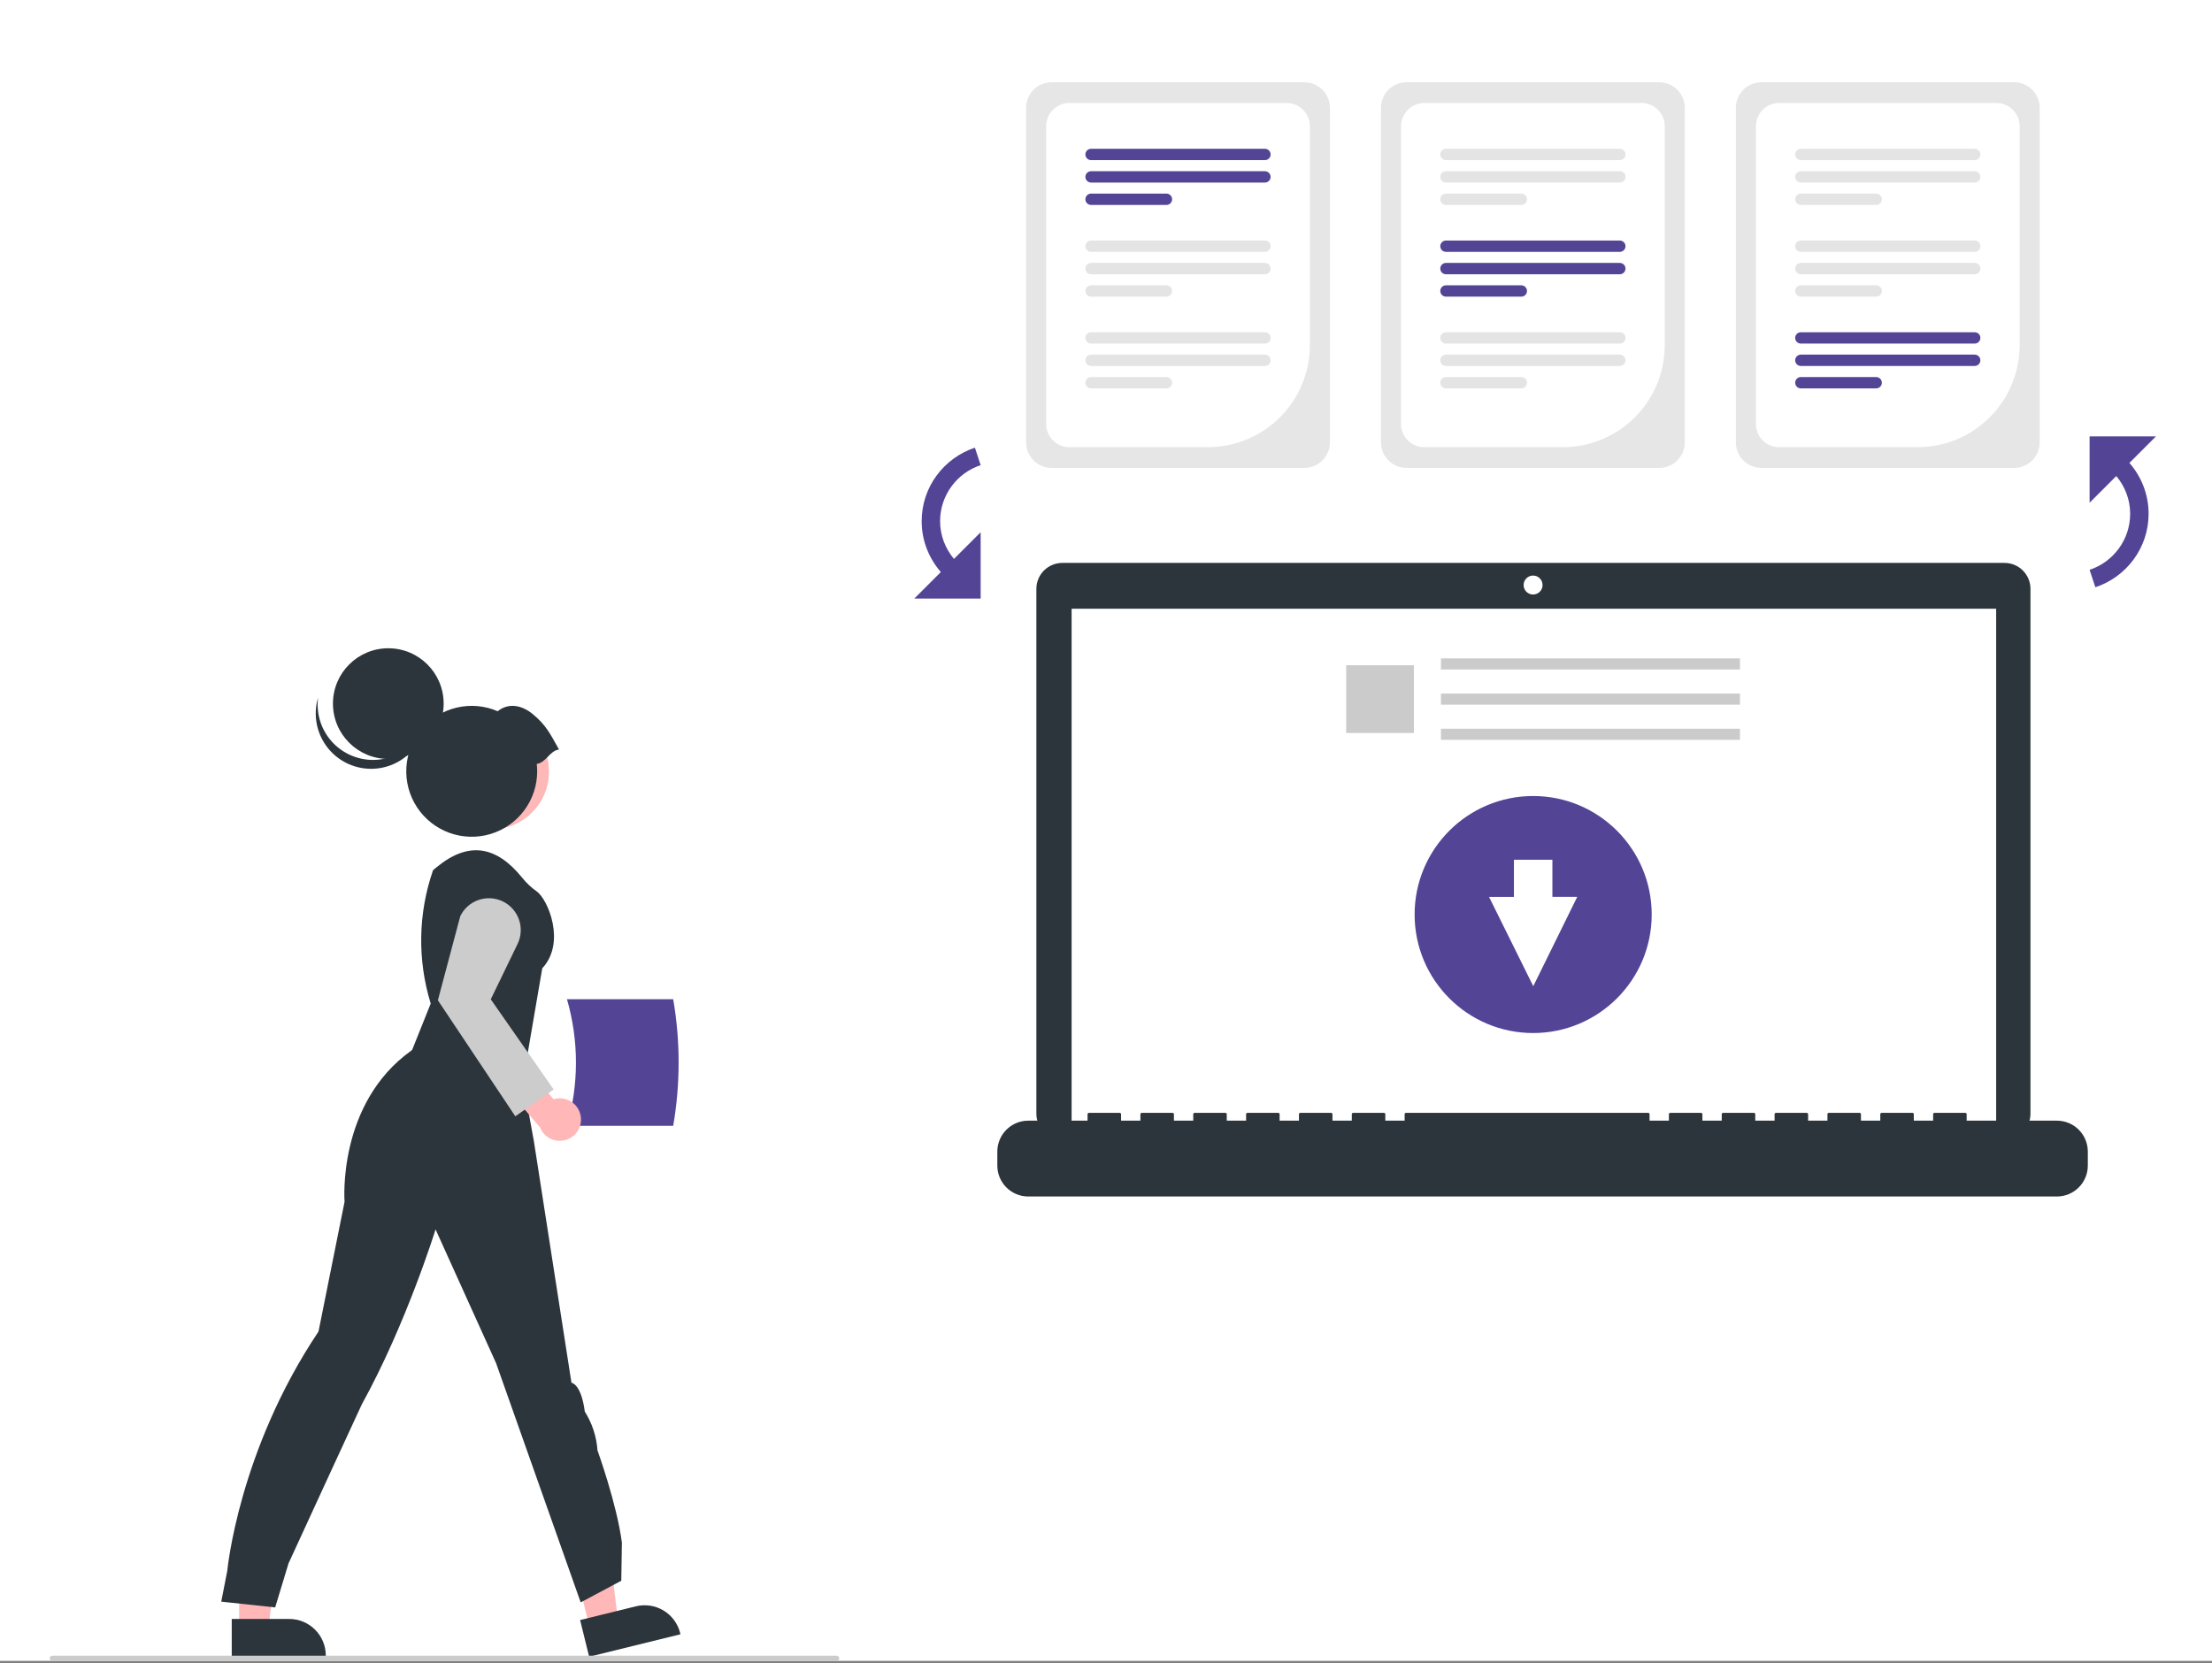 <svg width="500" height="376" viewBox="0 0 500 376" fill="none" xmlns="http://www.w3.org/2000/svg">
<rect x="0" y="0" width="500" height="376" fill="#808080" stroke="none"/>
<g clip-path="url(#clip0_21881_334449)">
<rect width="500" height="375.515" fill="white"/>
<path d="M128.158 254.549H152.168C153.806 245.077 153.806 235.394 152.168 225.922H128.158C130.863 235.272 130.863 245.198 128.158 254.549Z" fill="#544496"/>
<path d="M54.065 368.196H60.658L63.794 342.766L54.063 342.766L54.065 368.196Z" fill="#FFB7B7"/>
<path d="M52.383 366.04L65.367 366.039H65.368C67.562 366.039 69.667 366.911 71.219 368.463C72.77 370.014 73.642 372.119 73.642 374.313V374.582L52.384 374.583L52.383 366.04Z" fill="#2C353B"/>
<path d="M133.275 367.972L139.677 366.396L136.647 340.953L127.198 343.279L133.275 367.972Z" fill="#FFB7B7"/>
<path d="M131.127 366.288L143.735 363.185L143.736 363.185C145.867 362.661 148.119 363.004 149.996 364.14C151.874 365.276 153.223 367.112 153.748 369.242L153.812 369.504L133.169 374.584L131.127 366.288Z" fill="#2C353B"/>
<path d="M50.011 362.128L51.38 355.12C51.38 355.12 53.901 328.064 71.994 301.062L77.883 271.729C77.883 271.729 76.135 249.526 93.015 237.507L98.22 233.922L116.467 234.968L120.681 258.04L129.172 312.632C129.172 312.632 131.364 312.837 132.185 319.15C133.855 321.801 134.844 324.824 135.061 327.95C135.061 327.95 139.407 339.938 140.571 348.765L140.434 357.402L131.258 362.291L112.133 308.203L98.453 277.964C98.453 277.964 91.869 299.269 81.785 317.521C81.785 317.521 67.972 347.417 65.213 353.491L62.2 363.431L50.011 362.128Z" fill="#2C353B"/>
<path d="M111.02 187.498C118.223 187.498 124.062 181.659 124.062 174.456C124.062 167.253 118.223 161.414 111.02 161.414C103.817 161.414 97.978 167.253 97.978 174.456C97.978 181.659 103.817 187.498 111.02 187.498Z" fill="#FFB7B7"/>
<path d="M111.02 187.498C118.223 187.498 124.062 181.659 124.062 174.456C124.062 167.253 118.223 161.414 111.02 161.414C103.817 161.414 97.978 167.253 97.978 174.456C97.978 181.659 103.817 187.498 111.02 187.498Z" fill="#FFB8B8"/>
<path d="M93.054 237.649L97.359 226.895C94.317 217.042 94.504 206.475 97.891 196.736L98.715 196.057C105.891 190.148 112.189 191.224 118.034 198.453C118.975 199.628 120.076 200.666 121.305 201.536C123.882 203.345 127.972 213.171 122.572 218.93L118.252 244.129C118.707 258.042 108.612 252.803 93.054 237.649Z" fill="#2C353B"/>
<path d="M131.284 252.505C131.196 251.812 130.958 251.147 130.586 250.556C130.214 249.966 129.717 249.464 129.13 249.086C128.543 248.709 127.88 248.464 127.188 248.37C126.496 248.277 125.792 248.335 125.126 248.543L118.136 240.164L112.008 243.17L122.045 254.864C122.468 255.96 123.279 256.864 124.323 257.403C125.368 257.941 126.574 258.078 127.713 257.787C128.851 257.497 129.844 256.798 130.502 255.825C131.16 254.851 131.438 253.67 131.284 252.505V252.505Z" fill="#FFB7B7"/>
<path d="M116.48 252.391L98.978 226.159L104.039 207.138C104.873 205.422 106.355 204.107 108.158 203.482C109.962 202.858 111.939 202.975 113.657 203.808C115.374 204.641 116.69 206.122 117.315 207.925C117.941 209.728 117.826 211.706 116.994 213.423L110.934 225.94L125.148 246.323L116.48 252.391Z" fill="#CCCCCC"/>
<path d="M87.772 171.595C94.682 171.595 100.284 165.993 100.284 159.083C100.284 152.172 94.682 146.57 87.772 146.57C80.861 146.57 75.259 152.172 75.259 159.083C75.259 165.993 80.861 171.595 87.772 171.595Z" fill="#2C353B"/>
<path d="M76.979 169.443C78.599 170.614 80.475 171.38 82.451 171.676C84.427 171.973 86.445 171.792 88.337 171.149C90.229 170.506 91.939 169.419 93.325 167.979C94.71 166.539 95.731 164.789 96.301 162.873C96.086 164.59 95.516 166.242 94.629 167.728C93.743 169.213 92.558 170.498 91.149 171.502C89.74 172.506 88.139 173.207 86.446 173.561C84.753 173.914 83.005 173.913 81.312 173.558C79.619 173.202 78.019 172.499 76.611 171.493C75.204 170.487 74.02 169.201 73.135 167.715C72.25 166.229 71.683 164.575 71.469 162.859C71.255 161.142 71.4 159.4 71.893 157.742C71.613 159.969 71.937 162.231 72.832 164.29C73.727 166.349 75.159 168.129 76.979 169.443Z" fill="#2C353B"/>
<path d="M126.358 169.458C124.174 165.547 123.338 163.913 120.522 161.535C118.031 159.432 114.968 158.815 112.497 160.807C109.574 159.545 106.321 159.258 103.222 159.991C100.123 160.724 97.344 162.436 95.296 164.875C93.248 167.313 92.041 170.347 91.855 173.526C91.669 176.705 92.513 179.859 94.262 182.52C96.011 185.181 98.572 187.207 101.564 188.296C104.556 189.386 107.82 189.481 110.87 188.568C113.921 187.655 116.596 185.783 118.497 183.228C120.399 180.674 121.426 177.575 121.425 174.391C121.423 173.831 121.39 173.273 121.325 172.717C123.472 172.416 124.211 169.759 126.358 169.458Z" fill="#2C353B"/>
<path d="M189.113 375.514H11.819C11.664 375.514 11.517 375.453 11.408 375.344C11.299 375.235 11.237 375.087 11.237 374.933C11.237 374.779 11.299 374.631 11.408 374.522C11.517 374.413 11.664 374.352 11.819 374.352H189.113C189.267 374.352 189.415 374.413 189.524 374.522C189.633 374.631 189.694 374.779 189.694 374.933C189.694 375.087 189.633 375.235 189.524 375.344C189.415 375.453 189.267 375.514 189.113 375.514Z" fill="#CBCBCB"/>
<path d="M453.103 127.273H240.123C239.354 127.273 238.591 127.425 237.88 127.72C237.169 128.014 236.523 128.446 235.978 128.99C235.434 129.535 235.002 130.181 234.707 130.892C234.413 131.603 234.261 132.366 234.261 133.136V251.804C234.261 253.358 234.879 254.849 235.978 255.949C237.078 257.048 238.569 257.666 240.123 257.666H453.103C454.657 257.666 456.148 257.048 457.248 255.949C458.347 254.849 458.965 253.358 458.965 251.804V133.136C458.965 131.581 458.347 130.09 457.248 128.99C456.148 127.891 454.657 127.273 453.103 127.273Z" fill="#2C353B"/>
<path d="M451.21 137.633H242.225V255.522H451.21V137.633Z" fill="white"/>
<path d="M346.539 134.42C347.723 134.42 348.682 133.46 348.682 132.276C348.682 131.092 347.723 130.133 346.539 130.133C345.355 130.133 344.396 131.092 344.396 132.276C344.396 133.46 345.355 134.42 346.539 134.42Z" fill="white"/>
<path d="M464.937 253.378H444.541V251.909C444.541 251.87 444.534 251.832 444.519 251.797C444.504 251.762 444.483 251.73 444.456 251.703C444.429 251.676 444.397 251.654 444.361 251.639C444.326 251.625 444.288 251.617 444.25 251.617H437.257C437.219 251.617 437.181 251.625 437.146 251.639C437.11 251.654 437.078 251.675 437.051 251.703C437.024 251.73 437.003 251.762 436.988 251.797C436.973 251.832 436.966 251.87 436.966 251.909V253.378H432.595V251.909C432.595 251.87 432.588 251.832 432.573 251.797C432.558 251.762 432.537 251.73 432.51 251.703C432.483 251.675 432.451 251.654 432.415 251.639C432.38 251.625 432.342 251.617 432.304 251.617H425.311C425.273 251.617 425.235 251.625 425.2 251.639C425.164 251.654 425.132 251.675 425.105 251.703C425.078 251.73 425.057 251.762 425.042 251.797C425.027 251.832 425.02 251.87 425.02 251.909V253.378H420.649V251.909C420.649 251.87 420.642 251.832 420.627 251.797C420.612 251.762 420.591 251.73 420.564 251.703C420.537 251.675 420.505 251.654 420.469 251.639C420.434 251.625 420.396 251.617 420.358 251.617H413.365C413.327 251.617 413.289 251.625 413.254 251.639C413.218 251.654 413.186 251.675 413.159 251.703C413.132 251.73 413.111 251.762 413.096 251.797C413.081 251.832 413.074 251.87 413.074 251.909V253.378H408.703V251.909C408.703 251.87 408.696 251.832 408.681 251.797C408.667 251.762 408.645 251.73 408.618 251.703C408.591 251.675 408.559 251.654 408.523 251.639C408.488 251.625 408.45 251.617 408.412 251.617H401.419C401.381 251.617 401.343 251.625 401.308 251.639C401.272 251.654 401.24 251.675 401.213 251.703C401.186 251.73 401.165 251.762 401.15 251.797C401.135 251.832 401.128 251.87 401.128 251.909V253.378H396.757V251.909C396.757 251.87 396.75 251.832 396.735 251.797C396.721 251.762 396.699 251.73 396.672 251.703C396.645 251.675 396.613 251.654 396.578 251.639C396.542 251.625 396.504 251.617 396.466 251.617H389.473C389.435 251.617 389.397 251.625 389.362 251.639C389.326 251.654 389.294 251.675 389.267 251.703C389.24 251.73 389.219 251.762 389.204 251.797C389.189 251.832 389.182 251.87 389.182 251.909V253.378H384.811V251.909C384.811 251.87 384.804 251.832 384.789 251.797C384.775 251.762 384.753 251.73 384.726 251.703C384.699 251.675 384.667 251.654 384.632 251.639C384.596 251.625 384.558 251.617 384.52 251.617H377.527C377.489 251.617 377.451 251.625 377.416 251.639C377.38 251.654 377.348 251.675 377.321 251.703C377.294 251.73 377.273 251.762 377.258 251.797C377.243 251.832 377.236 251.87 377.236 251.909V253.378H372.865V251.909C372.865 251.87 372.858 251.832 372.843 251.797C372.829 251.762 372.807 251.73 372.78 251.703C372.753 251.675 372.721 251.654 372.686 251.639C372.65 251.625 372.612 251.617 372.574 251.617H317.797C317.759 251.617 317.721 251.625 317.686 251.639C317.651 251.654 317.618 251.675 317.591 251.703C317.564 251.73 317.543 251.762 317.528 251.797C317.514 251.832 317.506 251.87 317.506 251.909V253.378H313.136V251.909C313.136 251.87 313.128 251.832 313.113 251.797C313.099 251.762 313.077 251.73 313.05 251.703C313.023 251.675 312.991 251.654 312.956 251.639C312.92 251.625 312.882 251.617 312.844 251.617H305.851C305.813 251.617 305.775 251.625 305.74 251.639C305.705 251.654 305.672 251.675 305.645 251.703C305.618 251.73 305.597 251.762 305.582 251.797C305.568 251.832 305.56 251.87 305.56 251.909V253.378H301.19V251.909C301.19 251.87 301.182 251.832 301.167 251.797C301.153 251.762 301.131 251.73 301.104 251.703C301.077 251.675 301.045 251.654 301.01 251.639C300.974 251.625 300.936 251.617 300.898 251.617H293.905C293.867 251.617 293.829 251.625 293.794 251.639C293.759 251.654 293.726 251.675 293.699 251.703C293.672 251.73 293.651 251.762 293.636 251.797C293.622 251.832 293.614 251.87 293.614 251.909V253.378H289.244V251.909C289.244 251.87 289.236 251.832 289.221 251.797C289.207 251.762 289.185 251.73 289.158 251.703C289.131 251.675 289.099 251.654 289.064 251.639C289.028 251.625 288.99 251.617 288.952 251.617H281.959C281.921 251.617 281.883 251.625 281.848 251.639C281.813 251.654 281.78 251.675 281.753 251.703C281.726 251.73 281.705 251.762 281.69 251.797C281.676 251.832 281.668 251.87 281.668 251.909V253.378H277.298V251.909C277.298 251.87 277.29 251.832 277.275 251.797C277.261 251.762 277.239 251.73 277.212 251.703C277.185 251.675 277.153 251.654 277.118 251.639C277.082 251.625 277.044 251.617 277.006 251.617H270.013C269.975 251.617 269.937 251.625 269.902 251.639C269.867 251.654 269.834 251.675 269.807 251.703C269.78 251.73 269.759 251.762 269.744 251.797C269.73 251.832 269.722 251.87 269.722 251.909V253.378H265.352V251.909C265.352 251.87 265.344 251.832 265.329 251.797C265.315 251.762 265.293 251.73 265.266 251.703C265.239 251.675 265.207 251.654 265.172 251.639C265.136 251.625 265.099 251.617 265.06 251.617H258.067C257.99 251.617 257.916 251.648 257.861 251.703C257.807 251.757 257.776 251.831 257.776 251.909V253.378H253.406V251.909C253.406 251.87 253.398 251.832 253.383 251.797C253.369 251.762 253.347 251.73 253.32 251.703C253.293 251.675 253.261 251.654 253.226 251.639C253.19 251.625 253.153 251.617 253.114 251.617H246.122C246.044 251.617 245.97 251.648 245.915 251.703C245.861 251.757 245.83 251.831 245.83 251.909V253.378H232.427C231.509 253.378 230.6 253.559 229.751 253.91C228.903 254.262 228.132 254.777 227.483 255.426C226.833 256.076 226.318 256.846 225.967 257.695C225.615 258.543 225.435 259.453 225.435 260.371V263.533C225.435 265.387 226.171 267.166 227.483 268.477C228.794 269.789 230.573 270.526 232.427 270.526H464.937C466.791 270.526 468.57 269.789 469.881 268.477C471.193 267.166 471.93 265.387 471.93 263.533V260.371C471.93 259.453 471.749 258.543 471.397 257.695C471.046 256.846 470.531 256.076 469.881 255.426C469.232 254.777 468.461 254.262 467.613 253.91C466.764 253.559 465.855 253.378 464.937 253.378Z" fill="#2C353B"/>
<path d="M393.301 148.859H325.721V151.371H393.301V148.859Z" fill="#CBCBCB"/>
<path d="M393.301 156.812H325.721V159.324H393.301V156.812Z" fill="#CBCBCB"/>
<path d="M393.301 164.766H325.721V167.277H393.301V164.766Z" fill="#CBCBCB"/>
<path d="M319.601 150.414H304.29V165.725H319.601V150.414Z" fill="#CBCBCB"/>
<path d="M346.554 233.566C361.352 233.566 373.349 221.57 373.349 206.771C373.349 191.973 361.352 179.977 346.554 179.977C331.755 179.977 319.759 191.973 319.759 206.771C319.759 221.57 331.755 233.566 346.554 233.566Z" fill="#544496"/>
<path d="M350.904 202.771L356.522 202.771L346.58 222.977L336.585 202.79L342.208 202.79L342.208 194.39L350.904 194.39L350.904 202.771Z" fill="white"/>
<path d="M294.839 105.796H237.711C236.18 105.794 234.712 105.185 233.629 104.102C232.547 103.02 231.938 101.552 231.936 100.021V24.376C231.938 22.845 232.547 21.378 233.629 20.295C234.712 19.212 236.18 18.603 237.711 18.602H294.839C296.37 18.603 297.838 19.212 298.921 20.295C300.003 21.378 300.612 22.845 300.614 24.376V100.021C300.612 101.552 300.003 103.02 298.921 104.102C297.838 105.185 296.37 105.794 294.839 105.796Z" fill="#E6E6E6"/>
<path d="M273.036 101.111H241.727C240.333 101.109 238.997 100.555 238.011 99.569C237.025 98.583 236.471 97.247 236.469 95.853V28.539C236.471 27.145 237.025 25.809 238.011 24.823C238.997 23.837 240.333 23.283 241.727 23.281H290.824C292.218 23.283 293.555 23.837 294.541 24.823C295.526 25.809 296.081 27.145 296.082 28.539V78.064C296.075 84.174 293.645 90.032 289.325 94.353C285.004 98.674 279.146 101.104 273.036 101.111Z" fill="white"/>
<path d="M285.926 36.204H246.624C246.456 36.204 246.289 36.171 246.133 36.107C245.978 36.043 245.836 35.948 245.717 35.829C245.598 35.71 245.503 35.569 245.439 35.413C245.374 35.258 245.341 35.091 245.341 34.922C245.341 34.754 245.374 34.587 245.439 34.431C245.503 34.276 245.598 34.134 245.717 34.015C245.836 33.896 245.978 33.802 246.133 33.738C246.289 33.673 246.456 33.64 246.624 33.641H285.926C286.094 33.64 286.261 33.673 286.417 33.738C286.573 33.802 286.714 33.896 286.833 34.015C286.953 34.134 287.047 34.276 287.112 34.431C287.176 34.587 287.209 34.754 287.209 34.922C287.209 35.091 287.176 35.258 287.112 35.413C287.047 35.569 286.953 35.71 286.833 35.829C286.714 35.948 286.573 36.043 286.417 36.107C286.261 36.171 286.094 36.204 285.926 36.204Z" fill="#544496"/>
<path d="M285.926 41.275H246.625C246.285 41.275 245.959 41.139 245.718 40.899C245.478 40.659 245.343 40.333 245.343 39.993C245.343 39.653 245.478 39.327 245.718 39.086C245.959 38.846 246.285 38.711 246.625 38.711H285.926C286.266 38.711 286.592 38.846 286.832 39.086C287.073 39.327 287.208 39.653 287.208 39.993C287.208 40.333 287.073 40.659 286.832 40.899C286.592 41.139 286.266 41.275 285.926 41.275Z" fill="#544496"/>
<path d="M263.661 46.337H246.625C246.285 46.337 245.959 46.202 245.718 45.962C245.478 45.721 245.343 45.395 245.343 45.055C245.343 44.715 245.478 44.389 245.718 44.149C245.959 43.908 246.285 43.773 246.625 43.773H263.661C264.001 43.773 264.327 43.908 264.567 44.149C264.808 44.389 264.943 44.715 264.943 45.055C264.943 45.395 264.808 45.721 264.567 45.962C264.327 46.202 264.001 46.337 263.661 46.337Z" fill="#544496"/>
<path d="M285.926 56.946H246.624C246.456 56.947 246.289 56.914 246.133 56.849C245.978 56.785 245.836 56.691 245.717 56.572C245.598 56.453 245.503 56.311 245.439 56.156C245.374 56 245.341 55.833 245.341 55.665C245.341 55.496 245.374 55.329 245.439 55.174C245.503 55.018 245.598 54.877 245.717 54.758C245.836 54.639 245.978 54.544 246.133 54.48C246.289 54.416 246.456 54.383 246.624 54.383H285.926C286.094 54.383 286.261 54.416 286.417 54.48C286.573 54.544 286.714 54.639 286.833 54.758C286.953 54.877 287.047 55.018 287.112 55.174C287.176 55.329 287.209 55.496 287.209 55.665C287.209 55.833 287.176 56 287.112 56.156C287.047 56.311 286.953 56.453 286.833 56.572C286.714 56.691 286.573 56.785 286.417 56.849C286.261 56.914 286.094 56.947 285.926 56.946Z" fill="#E4E4E4"/>
<path d="M285.926 62.009H246.625C246.285 62.009 245.959 61.874 245.718 61.633C245.478 61.393 245.343 61.067 245.343 60.727C245.343 60.387 245.478 60.061 245.718 59.821C245.959 59.58 246.285 59.445 246.625 59.445H285.926C286.266 59.445 286.592 59.58 286.832 59.821C287.073 60.061 287.208 60.387 287.208 60.727C287.208 61.067 287.073 61.393 286.832 61.633C286.592 61.874 286.266 62.009 285.926 62.009Z" fill="#E4E4E4"/>
<path d="M263.661 67.071H246.625C246.285 67.071 245.959 66.936 245.718 66.696C245.478 66.456 245.343 66.13 245.343 65.79C245.343 65.45 245.478 65.124 245.718 64.883C245.959 64.643 246.285 64.508 246.625 64.508H263.661C264.001 64.508 264.327 64.643 264.567 64.883C264.808 65.124 264.943 65.45 264.943 65.79C264.943 66.13 264.808 66.456 264.567 66.696C264.327 66.936 264.001 67.071 263.661 67.071Z" fill="#E4E4E4"/>
<path d="M285.926 77.681H246.624C246.456 77.681 246.289 77.648 246.133 77.584C245.978 77.519 245.836 77.425 245.717 77.306C245.598 77.187 245.503 77.046 245.439 76.89C245.374 76.734 245.341 76.567 245.341 76.399C245.341 76.231 245.374 76.064 245.439 75.908C245.503 75.752 245.598 75.611 245.717 75.492C245.836 75.373 245.978 75.278 246.133 75.214C246.289 75.15 246.456 75.117 246.624 75.117H285.926C286.094 75.117 286.261 75.15 286.417 75.214C286.573 75.278 286.714 75.373 286.833 75.492C286.953 75.611 287.047 75.752 287.112 75.908C287.176 76.064 287.209 76.231 287.209 76.399C287.209 76.567 287.176 76.734 287.112 76.89C287.047 77.046 286.953 77.187 286.833 77.306C286.714 77.425 286.573 77.519 286.417 77.584C286.261 77.648 286.094 77.681 285.926 77.681Z" fill="#E4E4E4"/>
<path d="M285.926 82.743H246.625C246.285 82.743 245.959 82.608 245.718 82.368C245.478 82.127 245.343 81.802 245.343 81.462C245.343 81.121 245.478 80.796 245.718 80.555C245.959 80.315 246.285 80.18 246.625 80.18H285.926C286.266 80.18 286.592 80.315 286.832 80.555C287.073 80.796 287.208 81.121 287.208 81.462C287.208 81.802 287.073 82.127 286.832 82.368C286.592 82.608 286.266 82.743 285.926 82.743Z" fill="#E4E4E4"/>
<path d="M263.66 87.814H246.624C246.284 87.813 245.959 87.678 245.719 87.438C245.479 87.197 245.344 86.871 245.344 86.532C245.344 86.192 245.479 85.866 245.719 85.626C245.959 85.386 246.284 85.251 246.624 85.25H263.66C264 85.251 264.325 85.386 264.565 85.626C264.805 85.866 264.94 86.192 264.94 86.532C264.94 86.871 264.805 87.197 264.565 87.438C264.325 87.678 264 87.813 263.66 87.814Z" fill="#E4E4E4"/>
<path d="M375.057 105.796H317.929C316.398 105.794 314.93 105.185 313.848 104.102C312.765 103.02 312.156 101.552 312.154 100.021V24.376C312.156 22.845 312.765 21.378 313.848 20.295C314.93 19.212 316.398 18.603 317.929 18.602H375.057C376.588 18.603 378.056 19.212 379.139 20.295C380.221 21.378 380.83 22.845 380.832 24.376V100.021C380.83 101.552 380.221 103.02 379.139 104.102C378.056 105.185 376.588 105.794 375.057 105.796Z" fill="#E6E6E6"/>
<path d="M353.254 101.111H321.946C320.552 101.109 319.215 100.555 318.229 99.569C317.244 98.583 316.689 97.247 316.688 95.853V28.539C316.689 27.145 317.244 25.809 318.229 24.823C319.215 23.837 320.552 23.283 321.946 23.281H371.043C372.437 23.283 373.773 23.837 374.759 24.823C375.745 25.809 376.299 27.145 376.301 28.539V78.064C376.294 84.174 373.863 90.032 369.543 94.353C365.222 98.674 359.364 101.104 353.254 101.111Z" fill="white"/>
<path d="M366.144 36.204H326.843C326.674 36.204 326.507 36.171 326.352 36.107C326.196 36.043 326.054 35.948 325.935 35.829C325.816 35.71 325.721 35.569 325.657 35.413C325.592 35.258 325.559 35.091 325.559 34.922C325.559 34.754 325.592 34.587 325.657 34.431C325.721 34.276 325.816 34.134 325.935 34.015C326.054 33.896 326.196 33.802 326.352 33.738C326.507 33.673 326.674 33.64 326.843 33.641H366.144C366.313 33.64 366.479 33.673 366.635 33.738C366.791 33.802 366.932 33.896 367.052 34.015C367.171 34.134 367.265 34.276 367.33 34.431C367.394 34.587 367.428 34.754 367.428 34.922C367.428 35.091 367.394 35.258 367.33 35.413C367.265 35.569 367.171 35.71 367.052 35.829C366.932 35.948 366.791 36.043 366.635 36.107C366.479 36.171 366.313 36.204 366.144 36.204Z" fill="#E4E4E4"/>
<path d="M366.144 41.275H326.843C326.503 41.275 326.177 41.139 325.936 40.899C325.696 40.659 325.561 40.333 325.561 39.993C325.561 39.653 325.696 39.327 325.936 39.086C326.177 38.846 326.503 38.711 326.843 38.711H366.144C366.484 38.711 366.81 38.846 367.051 39.086C367.291 39.327 367.426 39.653 367.426 39.993C367.426 40.333 367.291 40.659 367.051 40.899C366.81 41.139 366.484 41.275 366.144 41.275Z" fill="#E4E4E4"/>
<path d="M343.879 46.337H326.843C326.503 46.337 326.177 46.202 325.936 45.962C325.696 45.721 325.561 45.395 325.561 45.055C325.561 44.715 325.696 44.389 325.936 44.149C326.177 43.908 326.503 43.773 326.843 43.773H343.879C344.219 43.773 344.545 43.908 344.785 44.149C345.026 44.389 345.161 44.715 345.161 45.055C345.161 45.395 345.026 45.721 344.785 45.962C344.545 46.202 344.219 46.337 343.879 46.337Z" fill="#E4E4E4"/>
<path d="M366.144 56.946H326.843C326.674 56.947 326.507 56.914 326.352 56.849C326.196 56.785 326.054 56.691 325.935 56.572C325.816 56.453 325.721 56.311 325.657 56.156C325.592 56 325.559 55.833 325.559 55.665C325.559 55.496 325.592 55.329 325.657 55.174C325.721 55.018 325.816 54.877 325.935 54.758C326.054 54.639 326.196 54.544 326.352 54.48C326.507 54.416 326.674 54.383 326.843 54.383H366.144C366.313 54.383 366.479 54.416 366.635 54.48C366.791 54.544 366.932 54.639 367.052 54.758C367.171 54.877 367.265 55.018 367.33 55.174C367.394 55.329 367.428 55.496 367.428 55.665C367.428 55.833 367.394 56 367.33 56.156C367.265 56.311 367.171 56.453 367.052 56.572C366.932 56.691 366.791 56.785 366.635 56.849C366.479 56.914 366.313 56.947 366.144 56.946Z" fill="#544496"/>
<path d="M366.144 62.009H326.843C326.503 62.009 326.177 61.874 325.936 61.633C325.696 61.393 325.561 61.067 325.561 60.727C325.561 60.387 325.696 60.061 325.936 59.821C326.177 59.58 326.503 59.445 326.843 59.445H366.144C366.484 59.445 366.81 59.58 367.051 59.821C367.291 60.061 367.426 60.387 367.426 60.727C367.426 61.067 367.291 61.393 367.051 61.633C366.81 61.874 366.484 62.009 366.144 62.009Z" fill="#544496"/>
<path d="M343.879 67.071H326.843C326.503 67.071 326.177 66.936 325.936 66.696C325.696 66.456 325.561 66.13 325.561 65.79C325.561 65.45 325.696 65.124 325.936 64.883C326.177 64.643 326.503 64.508 326.843 64.508H343.879C344.219 64.508 344.545 64.643 344.785 64.883C345.026 65.124 345.161 65.45 345.161 65.79C345.161 66.13 345.026 66.456 344.785 66.696C344.545 66.936 344.219 67.071 343.879 67.071Z" fill="#544496"/>
<path d="M366.144 77.681H326.843C326.674 77.681 326.507 77.648 326.352 77.584C326.196 77.519 326.054 77.425 325.935 77.306C325.816 77.187 325.721 77.046 325.657 76.89C325.592 76.734 325.559 76.567 325.559 76.399C325.559 76.231 325.592 76.064 325.657 75.908C325.721 75.752 325.816 75.611 325.935 75.492C326.054 75.373 326.196 75.278 326.352 75.214C326.507 75.15 326.674 75.117 326.843 75.117H366.144C366.313 75.117 366.479 75.15 366.635 75.214C366.791 75.278 366.932 75.373 367.052 75.492C367.171 75.611 367.265 75.752 367.33 75.908C367.394 76.064 367.428 76.231 367.428 76.399C367.428 76.567 367.394 76.734 367.33 76.89C367.265 77.046 367.171 77.187 367.052 77.306C366.932 77.425 366.791 77.519 366.635 77.584C366.479 77.648 366.313 77.681 366.144 77.681Z" fill="#E4E4E4"/>
<path d="M366.144 82.743H326.843C326.503 82.743 326.177 82.608 325.936 82.368C325.696 82.127 325.561 81.802 325.561 81.462C325.561 81.121 325.696 80.796 325.936 80.555C326.177 80.315 326.503 80.18 326.843 80.18H366.144C366.484 80.18 366.81 80.315 367.051 80.555C367.291 80.796 367.426 81.121 367.426 81.462C367.426 81.802 367.291 82.127 367.051 82.368C366.81 82.608 366.484 82.743 366.144 82.743Z" fill="#E4E4E4"/>
<path d="M343.878 87.814H326.842C326.502 87.813 326.177 87.678 325.937 87.438C325.697 87.197 325.562 86.871 325.562 86.532C325.562 86.192 325.697 85.866 325.937 85.626C326.177 85.386 326.502 85.251 326.842 85.25H343.878C344.218 85.251 344.543 85.386 344.783 85.626C345.023 85.866 345.158 86.192 345.158 86.532C345.158 86.871 345.023 87.197 344.783 87.438C344.543 87.678 344.218 87.813 343.878 87.814Z" fill="#E4E4E4"/>
<path d="M455.276 105.796H398.148C396.617 105.794 395.149 105.185 394.066 104.102C392.984 103.02 392.375 101.552 392.373 100.021V24.376C392.375 22.845 392.984 21.378 394.066 20.295C395.149 19.212 396.617 18.603 398.148 18.602H455.276C456.807 18.603 458.275 19.212 459.358 20.295C460.44 21.378 461.049 22.845 461.051 24.376V100.021C461.049 101.552 460.44 103.02 459.358 104.102C458.275 105.185 456.807 105.794 455.276 105.796Z" fill="#E6E6E6"/>
<path d="M433.473 101.111H402.164C400.77 101.109 399.434 100.555 398.448 99.569C397.462 98.583 396.908 97.247 396.906 95.853V28.539C396.908 27.145 397.462 25.809 398.448 24.823C399.434 23.837 400.77 23.283 402.164 23.281H451.261C452.655 23.283 453.992 23.837 454.978 24.823C455.963 25.809 456.518 27.145 456.519 28.539V78.064C456.512 84.174 454.082 90.032 449.762 94.353C445.441 98.674 439.583 101.104 433.473 101.111Z" fill="white"/>
<path d="M446.363 36.204H407.061C406.893 36.204 406.726 36.171 406.57 36.107C406.415 36.043 406.273 35.948 406.154 35.829C406.035 35.71 405.94 35.569 405.876 35.413C405.811 35.258 405.778 35.091 405.778 34.922C405.778 34.754 405.811 34.587 405.876 34.431C405.94 34.276 406.035 34.134 406.154 34.015C406.273 33.896 406.415 33.802 406.57 33.738C406.726 33.673 406.893 33.64 407.061 33.641H446.363C446.531 33.64 446.698 33.673 446.854 33.738C447.01 33.802 447.151 33.896 447.27 34.015C447.39 34.134 447.484 34.276 447.549 34.431C447.613 34.587 447.646 34.754 447.646 34.922C447.646 35.091 447.613 35.258 447.549 35.413C447.484 35.569 447.39 35.71 447.27 35.829C447.151 35.948 447.01 36.043 446.854 36.107C446.698 36.171 446.531 36.204 446.363 36.204Z" fill="#E4E4E4"/>
<path d="M446.363 41.275H407.062C406.722 41.275 406.396 41.139 406.155 40.899C405.915 40.659 405.78 40.333 405.78 39.993C405.78 39.653 405.915 39.327 406.155 39.086C406.396 38.846 406.722 38.711 407.062 38.711H446.363C446.703 38.711 447.029 38.846 447.269 39.086C447.51 39.327 447.645 39.653 447.645 39.993C447.645 40.333 447.51 40.659 447.269 40.899C447.029 41.139 446.703 41.275 446.363 41.275Z" fill="#E4E4E4"/>
<path d="M424.098 46.337H407.062C406.722 46.337 406.396 46.202 406.155 45.962C405.915 45.721 405.78 45.395 405.78 45.055C405.78 44.715 405.915 44.389 406.155 44.149C406.396 43.908 406.722 43.773 407.062 43.773H424.098C424.438 43.773 424.764 43.908 425.004 44.149C425.245 44.389 425.38 44.715 425.38 45.055C425.38 45.395 425.245 45.721 425.004 45.962C424.764 46.202 424.438 46.337 424.098 46.337Z" fill="#E4E4E4"/>
<path d="M446.363 56.946H407.061C406.893 56.947 406.726 56.914 406.57 56.849C406.415 56.785 406.273 56.691 406.154 56.572C406.035 56.453 405.94 56.311 405.876 56.156C405.811 56 405.778 55.833 405.778 55.665C405.778 55.496 405.811 55.329 405.876 55.174C405.94 55.018 406.035 54.877 406.154 54.758C406.273 54.639 406.415 54.544 406.57 54.48C406.726 54.416 406.893 54.383 407.061 54.383H446.363C446.531 54.383 446.698 54.416 446.854 54.48C447.01 54.544 447.151 54.639 447.27 54.758C447.39 54.877 447.484 55.018 447.549 55.174C447.613 55.329 447.646 55.496 447.646 55.665C447.646 55.833 447.613 56 447.549 56.156C447.484 56.311 447.39 56.453 447.27 56.572C447.151 56.691 447.01 56.785 446.854 56.849C446.698 56.914 446.531 56.947 446.363 56.946Z" fill="#E4E4E4"/>
<path d="M446.363 62.009H407.062C406.722 62.009 406.396 61.874 406.155 61.633C405.915 61.393 405.78 61.067 405.78 60.727C405.78 60.387 405.915 60.061 406.155 59.821C406.396 59.58 406.722 59.445 407.062 59.445H446.363C446.703 59.445 447.029 59.58 447.269 59.821C447.51 60.061 447.645 60.387 447.645 60.727C447.645 61.067 447.51 61.393 447.269 61.633C447.029 61.874 446.703 62.009 446.363 62.009Z" fill="#E4E4E4"/>
<path d="M424.098 67.071H407.062C406.722 67.071 406.396 66.936 406.155 66.696C405.915 66.456 405.78 66.13 405.78 65.79C405.78 65.45 405.915 65.124 406.155 64.883C406.396 64.643 406.722 64.508 407.062 64.508H424.098C424.438 64.508 424.764 64.643 425.004 64.883C425.245 65.124 425.38 65.45 425.38 65.79C425.38 66.13 425.245 66.456 425.004 66.696C424.764 66.936 424.438 67.071 424.098 67.071Z" fill="#E4E4E4"/>
<path d="M446.363 77.681H407.061C406.893 77.681 406.726 77.648 406.57 77.584C406.415 77.519 406.273 77.425 406.154 77.306C406.035 77.187 405.94 77.046 405.876 76.89C405.811 76.734 405.778 76.567 405.778 76.399C405.778 76.231 405.811 76.064 405.876 75.908C405.94 75.752 406.035 75.611 406.154 75.492C406.273 75.373 406.415 75.278 406.57 75.214C406.726 75.15 406.893 75.117 407.061 75.117H446.363C446.531 75.117 446.698 75.15 446.854 75.214C447.01 75.278 447.151 75.373 447.27 75.492C447.39 75.611 447.484 75.752 447.549 75.908C447.613 76.064 447.646 76.231 447.646 76.399C447.646 76.567 447.613 76.734 447.549 76.89C447.484 77.046 447.39 77.187 447.27 77.306C447.151 77.425 447.01 77.519 446.854 77.584C446.698 77.648 446.531 77.681 446.363 77.681Z" fill="#544496"/>
<path d="M446.363 82.743H407.062C406.722 82.743 406.396 82.608 406.155 82.368C405.915 82.127 405.78 81.802 405.78 81.462C405.78 81.121 405.915 80.796 406.155 80.555C406.396 80.315 406.722 80.18 407.062 80.18H446.363C446.703 80.18 447.029 80.315 447.269 80.555C447.51 80.796 447.645 81.121 447.645 81.462C447.645 81.802 447.51 82.127 447.269 82.368C447.029 82.608 446.703 82.743 446.363 82.743Z" fill="#544496"/>
<path d="M424.097 87.814H407.061C406.721 87.813 406.396 87.678 406.156 87.438C405.916 87.197 405.781 86.871 405.781 86.532C405.781 86.192 405.916 85.866 406.156 85.626C406.396 85.386 406.721 85.251 407.061 85.25H424.097C424.437 85.251 424.762 85.386 425.002 85.626C425.242 85.866 425.377 86.192 425.377 86.532C425.377 86.871 425.242 87.197 425.002 87.438C424.762 87.678 424.437 87.813 424.097 87.814Z" fill="#544496"/>
<path fill-rule="evenodd" clip-rule="evenodd" d="M208.333 117.836C208.333 122.253 209.983 126.253 212.667 129.336L206.667 135.336L221.667 135.336L221.667 120.336L215.633 126.369C213.7 124.053 212.5 121.103 212.5 117.836C212.5 111.936 216.35 106.919 221.667 105.169L220.367 101.219C213.383 103.536 208.333 110.086 208.333 117.836Z" fill="#544496"/>
<path fill-rule="evenodd" clip-rule="evenodd" d="M485.667 116.164C485.667 111.747 484.017 107.747 481.333 104.664L487.333 98.664L472.333 98.664L472.333 113.664L478.367 107.631C480.3 109.947 481.5 112.897 481.5 116.164C481.5 122.064 477.65 127.081 472.333 128.831L473.633 132.781C480.617 130.464 485.667 123.914 485.667 116.164Z" fill="#544496"/>
</g>
<defs>
<clipPath id="clip0_21881_334449">
<rect width="500" height="375.515" fill="white"/>
</clipPath>
</defs>
</svg>

